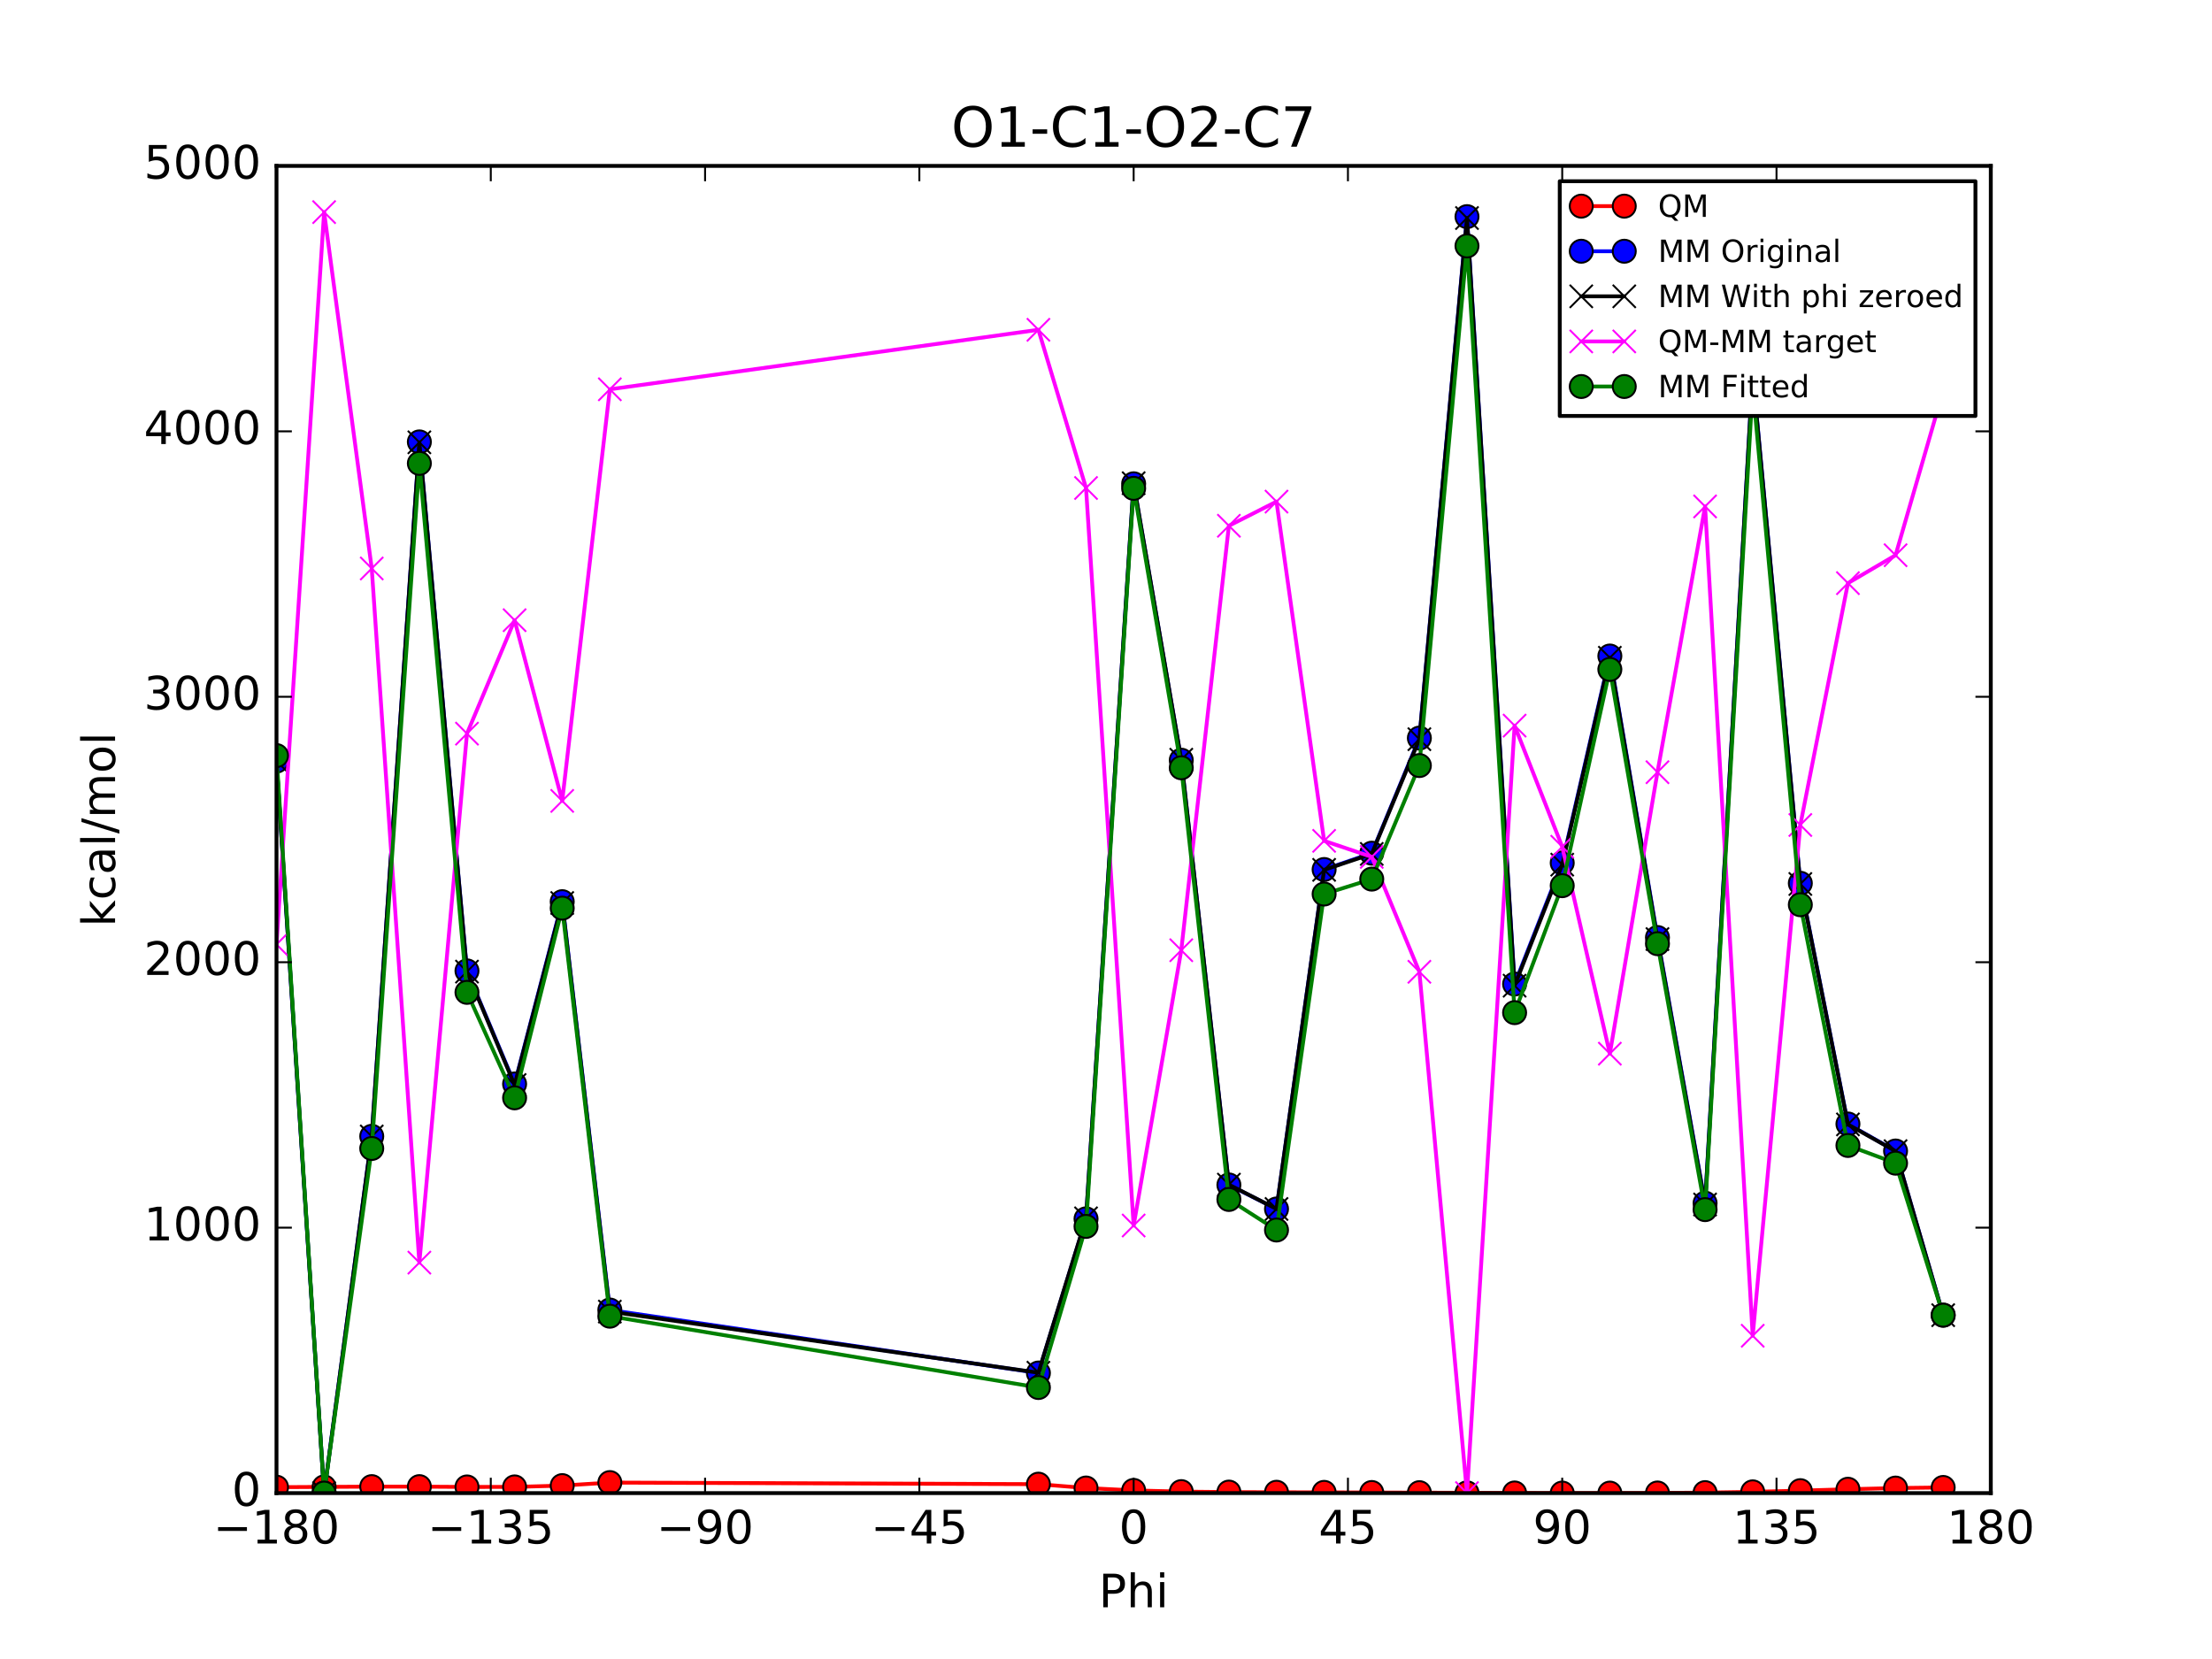 <?xml version="1.0" encoding="utf-8" standalone="no"?>
<!DOCTYPE svg PUBLIC "-//W3C//DTD SVG 1.1//EN"
  "http://www.w3.org/Graphics/SVG/1.1/DTD/svg11.dtd">
<!-- Created with matplotlib (http://matplotlib.org/) -->
<svg height="432pt" version="1.1" viewBox="0 0 576 432" width="576pt" xmlns="http://www.w3.org/2000/svg" xmlns:xlink="http://www.w3.org/1999/xlink">
 <defs>
  <style type="text/css">
*{stroke-linecap:butt;stroke-linejoin:round;stroke-miterlimit:100000;}
  </style>
 </defs>
 <g id="figure_1">
  <g id="patch_1">
   <path d="M 0 432 
L 576 432 
L 576 0 
L 0 0 
z
" style="fill:#ffffff;"/>
  </g>
  <g id="axes_1">
   <g id="patch_2">
    <path d="M 72 388.8 
L 518.4 388.8 
L 518.4 43.2 
L 72 43.2 
z
" style="fill:#ffffff;"/>
   </g>
   <g id="line2d_1">
    <path clip-path="url(#pda63edd536)" d="M 72 387.258 
L 84.4 387.186 
L 96.8 387.112 
L 109.2 387.115 
L 121.6 387.197 
L 134 387.188 
L 146.4 386.848 
L 158.8 386.06 
L 270.4 386.474 
L 282.8 387.474 
L 295.2 388.099 
L 307.6 388.412 
L 320 388.537 
L 332.4 388.582 
L 344.8 388.61 
L 357.2 388.644 
L 369.6 388.686 
L 382 388.728 
L 394.4 388.766 
L 406.8 388.793 
L 419.2 388.8 
L 431.6 388.771 
L 444 388.675 
L 456.4 388.477 
L 468.8 388.165 
L 481.2 387.795 
L 493.6 387.49 
L 506 387.33 
" style="fill:none;stroke:#ff0000;stroke-linecap:square;"/>
    <defs>
     <path d="M 0 3 
C 0.796 3 1.559 2.684 2.121 2.121 
C 2.684 1.559 3 0.796 3 0 
C 3 -0.796 2.684 -1.559 2.121 -2.121 
C 1.559 -2.684 0.796 -3 0 -3 
C -0.796 -3 -1.559 -2.684 -2.121 -2.121 
C -2.684 -1.559 -3 -0.796 -3 0 
C -3 0.796 -2.684 1.559 -2.121 2.121 
C -1.559 2.684 -0.796 3 0 3 
z
" id="md4a7cb7645" style="stroke:#000000;stroke-width:0.5;"/>
    </defs>
    <g clip-path="url(#pda63edd536)">
     <use style="fill:#ff0000;stroke:#000000;stroke-width:0.5;" x="72" xlink:href="#md4a7cb7645" y="387.258"/>
     <use style="fill:#ff0000;stroke:#000000;stroke-width:0.5;" x="84.4" xlink:href="#md4a7cb7645" y="387.186"/>
     <use style="fill:#ff0000;stroke:#000000;stroke-width:0.5;" x="96.8" xlink:href="#md4a7cb7645" y="387.112"/>
     <use style="fill:#ff0000;stroke:#000000;stroke-width:0.5;" x="109.2" xlink:href="#md4a7cb7645" y="387.115"/>
     <use style="fill:#ff0000;stroke:#000000;stroke-width:0.5;" x="121.6" xlink:href="#md4a7cb7645" y="387.197"/>
     <use style="fill:#ff0000;stroke:#000000;stroke-width:0.5;" x="134" xlink:href="#md4a7cb7645" y="387.188"/>
     <use style="fill:#ff0000;stroke:#000000;stroke-width:0.5;" x="146.4" xlink:href="#md4a7cb7645" y="386.848"/>
     <use style="fill:#ff0000;stroke:#000000;stroke-width:0.5;" x="158.8" xlink:href="#md4a7cb7645" y="386.06"/>
     <use style="fill:#ff0000;stroke:#000000;stroke-width:0.5;" x="270.4" xlink:href="#md4a7cb7645" y="386.474"/>
     <use style="fill:#ff0000;stroke:#000000;stroke-width:0.5;" x="282.8" xlink:href="#md4a7cb7645" y="387.474"/>
     <use style="fill:#ff0000;stroke:#000000;stroke-width:0.5;" x="295.2" xlink:href="#md4a7cb7645" y="388.099"/>
     <use style="fill:#ff0000;stroke:#000000;stroke-width:0.5;" x="307.6" xlink:href="#md4a7cb7645" y="388.412"/>
     <use style="fill:#ff0000;stroke:#000000;stroke-width:0.5;" x="320" xlink:href="#md4a7cb7645" y="388.537"/>
     <use style="fill:#ff0000;stroke:#000000;stroke-width:0.5;" x="332.4" xlink:href="#md4a7cb7645" y="388.582"/>
     <use style="fill:#ff0000;stroke:#000000;stroke-width:0.5;" x="344.8" xlink:href="#md4a7cb7645" y="388.61"/>
     <use style="fill:#ff0000;stroke:#000000;stroke-width:0.5;" x="357.2" xlink:href="#md4a7cb7645" y="388.644"/>
     <use style="fill:#ff0000;stroke:#000000;stroke-width:0.5;" x="369.6" xlink:href="#md4a7cb7645" y="388.686"/>
     <use style="fill:#ff0000;stroke:#000000;stroke-width:0.5;" x="382" xlink:href="#md4a7cb7645" y="388.728"/>
     <use style="fill:#ff0000;stroke:#000000;stroke-width:0.5;" x="394.4" xlink:href="#md4a7cb7645" y="388.766"/>
     <use style="fill:#ff0000;stroke:#000000;stroke-width:0.5;" x="406.8" xlink:href="#md4a7cb7645" y="388.793"/>
     <use style="fill:#ff0000;stroke:#000000;stroke-width:0.5;" x="419.2" xlink:href="#md4a7cb7645" y="388.8"/>
     <use style="fill:#ff0000;stroke:#000000;stroke-width:0.5;" x="431.6" xlink:href="#md4a7cb7645" y="388.771"/>
     <use style="fill:#ff0000;stroke:#000000;stroke-width:0.5;" x="444" xlink:href="#md4a7cb7645" y="388.675"/>
     <use style="fill:#ff0000;stroke:#000000;stroke-width:0.5;" x="456.4" xlink:href="#md4a7cb7645" y="388.477"/>
     <use style="fill:#ff0000;stroke:#000000;stroke-width:0.5;" x="468.8" xlink:href="#md4a7cb7645" y="388.165"/>
     <use style="fill:#ff0000;stroke:#000000;stroke-width:0.5;" x="481.2" xlink:href="#md4a7cb7645" y="387.795"/>
     <use style="fill:#ff0000;stroke:#000000;stroke-width:0.5;" x="493.6" xlink:href="#md4a7cb7645" y="387.49"/>
     <use style="fill:#ff0000;stroke:#000000;stroke-width:0.5;" x="506" xlink:href="#md4a7cb7645" y="387.33"/>
    </g>
   </g>
   <g id="line2d_2">
    <path clip-path="url(#pda63edd536)" d="M 72 198.193 
L 84.4 388.8 
L 96.8 295.891 
L 109.2 115.069 
L 121.6 252.818 
L 134 282.265 
L 146.4 234.793 
L 158.8 341.125 
L 270.4 357.527 
L 282.8 317.381 
L 295.2 125.978 
L 307.6 197.955 
L 320 308.559 
L 332.4 314.818 
L 344.8 226.418 
L 357.2 222.168 
L 369.6 192.2 
L 382 56.411 
L 394.4 256.245 
L 406.8 224.698 
L 419.2 170.826 
L 431.6 244.125 
L 444 313.298 
L 456.4 97.226 
L 468.8 230.001 
L 481.2 292.684 
L 493.6 299.718 
L 506 342.469 
" style="fill:none;stroke:#0000ff;stroke-linecap:square;"/>
    <defs>
     <path d="M 0 3 
C 0.796 3 1.559 2.684 2.121 2.121 
C 2.684 1.559 3 0.796 3 0 
C 3 -0.796 2.684 -1.559 2.121 -2.121 
C 1.559 -2.684 0.796 -3 0 -3 
C -0.796 -3 -1.559 -2.684 -2.121 -2.121 
C -2.684 -1.559 -3 -0.796 -3 0 
C -3 0.796 -2.684 1.559 -2.121 2.121 
C -1.559 2.684 -0.796 3 0 3 
z
" id="m64961bdbb2" style="stroke:#000000;stroke-width:0.5;"/>
    </defs>
    <g clip-path="url(#pda63edd536)">
     <use style="fill:#0000ff;stroke:#000000;stroke-width:0.5;" x="72" xlink:href="#m64961bdbb2" y="198.193"/>
     <use style="fill:#0000ff;stroke:#000000;stroke-width:0.5;" x="84.4" xlink:href="#m64961bdbb2" y="388.8"/>
     <use style="fill:#0000ff;stroke:#000000;stroke-width:0.5;" x="96.8" xlink:href="#m64961bdbb2" y="295.891"/>
     <use style="fill:#0000ff;stroke:#000000;stroke-width:0.5;" x="109.2" xlink:href="#m64961bdbb2" y="115.069"/>
     <use style="fill:#0000ff;stroke:#000000;stroke-width:0.5;" x="121.6" xlink:href="#m64961bdbb2" y="252.818"/>
     <use style="fill:#0000ff;stroke:#000000;stroke-width:0.5;" x="134" xlink:href="#m64961bdbb2" y="282.265"/>
     <use style="fill:#0000ff;stroke:#000000;stroke-width:0.5;" x="146.4" xlink:href="#m64961bdbb2" y="234.793"/>
     <use style="fill:#0000ff;stroke:#000000;stroke-width:0.5;" x="158.8" xlink:href="#m64961bdbb2" y="341.125"/>
     <use style="fill:#0000ff;stroke:#000000;stroke-width:0.5;" x="270.4" xlink:href="#m64961bdbb2" y="357.527"/>
     <use style="fill:#0000ff;stroke:#000000;stroke-width:0.5;" x="282.8" xlink:href="#m64961bdbb2" y="317.381"/>
     <use style="fill:#0000ff;stroke:#000000;stroke-width:0.5;" x="295.2" xlink:href="#m64961bdbb2" y="125.978"/>
     <use style="fill:#0000ff;stroke:#000000;stroke-width:0.5;" x="307.6" xlink:href="#m64961bdbb2" y="197.955"/>
     <use style="fill:#0000ff;stroke:#000000;stroke-width:0.5;" x="320" xlink:href="#m64961bdbb2" y="308.559"/>
     <use style="fill:#0000ff;stroke:#000000;stroke-width:0.5;" x="332.4" xlink:href="#m64961bdbb2" y="314.818"/>
     <use style="fill:#0000ff;stroke:#000000;stroke-width:0.5;" x="344.8" xlink:href="#m64961bdbb2" y="226.418"/>
     <use style="fill:#0000ff;stroke:#000000;stroke-width:0.5;" x="357.2" xlink:href="#m64961bdbb2" y="222.168"/>
     <use style="fill:#0000ff;stroke:#000000;stroke-width:0.5;" x="369.6" xlink:href="#m64961bdbb2" y="192.2"/>
     <use style="fill:#0000ff;stroke:#000000;stroke-width:0.5;" x="382" xlink:href="#m64961bdbb2" y="56.411"/>
     <use style="fill:#0000ff;stroke:#000000;stroke-width:0.5;" x="394.4" xlink:href="#m64961bdbb2" y="256.245"/>
     <use style="fill:#0000ff;stroke:#000000;stroke-width:0.5;" x="406.8" xlink:href="#m64961bdbb2" y="224.698"/>
     <use style="fill:#0000ff;stroke:#000000;stroke-width:0.5;" x="419.2" xlink:href="#m64961bdbb2" y="170.826"/>
     <use style="fill:#0000ff;stroke:#000000;stroke-width:0.5;" x="431.6" xlink:href="#m64961bdbb2" y="244.125"/>
     <use style="fill:#0000ff;stroke:#000000;stroke-width:0.5;" x="444" xlink:href="#m64961bdbb2" y="313.298"/>
     <use style="fill:#0000ff;stroke:#000000;stroke-width:0.5;" x="456.4" xlink:href="#m64961bdbb2" y="97.226"/>
     <use style="fill:#0000ff;stroke:#000000;stroke-width:0.5;" x="468.8" xlink:href="#m64961bdbb2" y="230.001"/>
     <use style="fill:#0000ff;stroke:#000000;stroke-width:0.5;" x="481.2" xlink:href="#m64961bdbb2" y="292.684"/>
     <use style="fill:#0000ff;stroke:#000000;stroke-width:0.5;" x="493.6" xlink:href="#m64961bdbb2" y="299.718"/>
     <use style="fill:#0000ff;stroke:#000000;stroke-width:0.5;" x="506" xlink:href="#m64961bdbb2" y="342.469"/>
    </g>
   </g>
   <g id="line2d_3">
    <path clip-path="url(#pda63edd536)" d="M 72 198.178 
L 84.4 388.8 
L 96.8 295.935 
L 109.2 115.179 
L 121.6 253.007 
L 134 282.538 
L 146.4 235.144 
L 158.8 341.536 
L 270.4 357.445 
L 282.8 317.249 
L 295.2 125.83 
L 307.6 197.823 
L 320 308.477 
L 332.4 314.812 
L 344.8 226.505 
L 357.2 222.355 
L 369.6 192.484 
L 382 56.776 
L 394.4 256.668 
L 406.8 225.149 
L 419.2 171.272 
L 431.6 244.536 
L 444 313.649 
L 456.4 97.499 
L 468.8 230.191 
L 481.2 292.793 
L 493.6 299.761 
L 506 342.469 
" style="fill:none;stroke:#000000;stroke-linecap:square;"/>
    <defs>
     <path d="M -3 3 
L 3 -3 
M -3 -3 
L 3 3 
" id="mf14b67b65b" style="stroke:#000000;stroke-width:0.5;"/>
    </defs>
    <g clip-path="url(#pda63edd536)">
     <use style="stroke:#000000;stroke-width:0.5;" x="72" xlink:href="#mf14b67b65b" y="198.178"/>
     <use style="stroke:#000000;stroke-width:0.5;" x="84.4" xlink:href="#mf14b67b65b" y="388.8"/>
     <use style="stroke:#000000;stroke-width:0.5;" x="96.8" xlink:href="#mf14b67b65b" y="295.935"/>
     <use style="stroke:#000000;stroke-width:0.5;" x="109.2" xlink:href="#mf14b67b65b" y="115.179"/>
     <use style="stroke:#000000;stroke-width:0.5;" x="121.6" xlink:href="#mf14b67b65b" y="253.007"/>
     <use style="stroke:#000000;stroke-width:0.5;" x="134" xlink:href="#mf14b67b65b" y="282.538"/>
     <use style="stroke:#000000;stroke-width:0.5;" x="146.4" xlink:href="#mf14b67b65b" y="235.144"/>
     <use style="stroke:#000000;stroke-width:0.5;" x="158.8" xlink:href="#mf14b67b65b" y="341.536"/>
     <use style="stroke:#000000;stroke-width:0.5;" x="270.4" xlink:href="#mf14b67b65b" y="357.445"/>
     <use style="stroke:#000000;stroke-width:0.5;" x="282.8" xlink:href="#mf14b67b65b" y="317.249"/>
     <use style="stroke:#000000;stroke-width:0.5;" x="295.2" xlink:href="#mf14b67b65b" y="125.83"/>
     <use style="stroke:#000000;stroke-width:0.5;" x="307.6" xlink:href="#mf14b67b65b" y="197.823"/>
     <use style="stroke:#000000;stroke-width:0.5;" x="320" xlink:href="#mf14b67b65b" y="308.477"/>
     <use style="stroke:#000000;stroke-width:0.5;" x="332.4" xlink:href="#mf14b67b65b" y="314.812"/>
     <use style="stroke:#000000;stroke-width:0.5;" x="344.8" xlink:href="#mf14b67b65b" y="226.505"/>
     <use style="stroke:#000000;stroke-width:0.5;" x="357.2" xlink:href="#mf14b67b65b" y="222.355"/>
     <use style="stroke:#000000;stroke-width:0.5;" x="369.6" xlink:href="#mf14b67b65b" y="192.484"/>
     <use style="stroke:#000000;stroke-width:0.5;" x="382" xlink:href="#mf14b67b65b" y="56.776"/>
     <use style="stroke:#000000;stroke-width:0.5;" x="394.4" xlink:href="#mf14b67b65b" y="256.668"/>
     <use style="stroke:#000000;stroke-width:0.5;" x="406.8" xlink:href="#mf14b67b65b" y="225.149"/>
     <use style="stroke:#000000;stroke-width:0.5;" x="419.2" xlink:href="#mf14b67b65b" y="171.272"/>
     <use style="stroke:#000000;stroke-width:0.5;" x="431.6" xlink:href="#mf14b67b65b" y="244.536"/>
     <use style="stroke:#000000;stroke-width:0.5;" x="444" xlink:href="#mf14b67b65b" y="313.649"/>
     <use style="stroke:#000000;stroke-width:0.5;" x="456.4" xlink:href="#mf14b67b65b" y="97.499"/>
     <use style="stroke:#000000;stroke-width:0.5;" x="468.8" xlink:href="#mf14b67b65b" y="230.191"/>
     <use style="stroke:#000000;stroke-width:0.5;" x="481.2" xlink:href="#mf14b67b65b" y="292.793"/>
     <use style="stroke:#000000;stroke-width:0.5;" x="493.6" xlink:href="#mf14b67b65b" y="299.761"/>
     <use style="stroke:#000000;stroke-width:0.5;" x="506" xlink:href="#mf14b67b65b" y="342.469"/>
    </g>
   </g>
   <g id="line2d_4">
    <path clip-path="url(#pda63edd536)" d="M 72 245.928 
L 84.4 55.234 
L 96.8 148.026 
L 109.2 328.785 
L 121.6 191.038 
L 134 161.498 
L 146.4 208.552 
L 158.8 101.372 
L 270.4 85.877 
L 282.8 127.073 
L 295.2 319.118 
L 307.6 247.437 
L 320 136.908 
L 332.4 130.618 
L 344.8 218.953 
L 357.2 223.137 
L 369.6 253.05 
L 382 388.8 
L 394.4 188.946 
L 406.8 220.492 
L 419.2 274.376 
L 431.6 201.083 
L 444 131.874 
L 456.4 347.826 
L 468.8 214.823 
L 481.2 151.85 
L 493.6 144.578 
L 506 101.708 
" style="fill:none;stroke:#ff00ff;stroke-linecap:square;"/>
    <defs>
     <path d="M -3 3 
L 3 -3 
M -3 -3 
L 3 3 
" id="m34b673c949" style="stroke:#ff00ff;stroke-width:0.5;"/>
    </defs>
    <g clip-path="url(#pda63edd536)">
     <use style="fill:#ff00ff;stroke:#ff00ff;stroke-width:0.5;" x="72" xlink:href="#m34b673c949" y="245.928"/>
     <use style="fill:#ff00ff;stroke:#ff00ff;stroke-width:0.5;" x="84.4" xlink:href="#m34b673c949" y="55.234"/>
     <use style="fill:#ff00ff;stroke:#ff00ff;stroke-width:0.5;" x="96.8" xlink:href="#m34b673c949" y="148.026"/>
     <use style="fill:#ff00ff;stroke:#ff00ff;stroke-width:0.5;" x="109.2" xlink:href="#m34b673c949" y="328.785"/>
     <use style="fill:#ff00ff;stroke:#ff00ff;stroke-width:0.5;" x="121.6" xlink:href="#m34b673c949" y="191.038"/>
     <use style="fill:#ff00ff;stroke:#ff00ff;stroke-width:0.5;" x="134" xlink:href="#m34b673c949" y="161.498"/>
     <use style="fill:#ff00ff;stroke:#ff00ff;stroke-width:0.5;" x="146.4" xlink:href="#m34b673c949" y="208.552"/>
     <use style="fill:#ff00ff;stroke:#ff00ff;stroke-width:0.5;" x="158.8" xlink:href="#m34b673c949" y="101.372"/>
     <use style="fill:#ff00ff;stroke:#ff00ff;stroke-width:0.5;" x="270.4" xlink:href="#m34b673c949" y="85.877"/>
     <use style="fill:#ff00ff;stroke:#ff00ff;stroke-width:0.5;" x="282.8" xlink:href="#m34b673c949" y="127.073"/>
     <use style="fill:#ff00ff;stroke:#ff00ff;stroke-width:0.5;" x="295.2" xlink:href="#m34b673c949" y="319.118"/>
     <use style="fill:#ff00ff;stroke:#ff00ff;stroke-width:0.5;" x="307.6" xlink:href="#m34b673c949" y="247.437"/>
     <use style="fill:#ff00ff;stroke:#ff00ff;stroke-width:0.5;" x="320" xlink:href="#m34b673c949" y="136.908"/>
     <use style="fill:#ff00ff;stroke:#ff00ff;stroke-width:0.5;" x="332.4" xlink:href="#m34b673c949" y="130.618"/>
     <use style="fill:#ff00ff;stroke:#ff00ff;stroke-width:0.5;" x="344.8" xlink:href="#m34b673c949" y="218.953"/>
     <use style="fill:#ff00ff;stroke:#ff00ff;stroke-width:0.5;" x="357.2" xlink:href="#m34b673c949" y="223.137"/>
     <use style="fill:#ff00ff;stroke:#ff00ff;stroke-width:0.5;" x="369.6" xlink:href="#m34b673c949" y="253.05"/>
     <use style="fill:#ff00ff;stroke:#ff00ff;stroke-width:0.5;" x="382" xlink:href="#m34b673c949" y="388.8"/>
     <use style="fill:#ff00ff;stroke:#ff00ff;stroke-width:0.5;" x="394.4" xlink:href="#m34b673c949" y="188.946"/>
     <use style="fill:#ff00ff;stroke:#ff00ff;stroke-width:0.5;" x="406.8" xlink:href="#m34b673c949" y="220.492"/>
     <use style="fill:#ff00ff;stroke:#ff00ff;stroke-width:0.5;" x="419.2" xlink:href="#m34b673c949" y="274.376"/>
     <use style="fill:#ff00ff;stroke:#ff00ff;stroke-width:0.5;" x="431.6" xlink:href="#m34b673c949" y="201.083"/>
     <use style="fill:#ff00ff;stroke:#ff00ff;stroke-width:0.5;" x="444" xlink:href="#m34b673c949" y="131.874"/>
     <use style="fill:#ff00ff;stroke:#ff00ff;stroke-width:0.5;" x="456.4" xlink:href="#m34b673c949" y="347.826"/>
     <use style="fill:#ff00ff;stroke:#ff00ff;stroke-width:0.5;" x="468.8" xlink:href="#m34b673c949" y="214.823"/>
     <use style="fill:#ff00ff;stroke:#ff00ff;stroke-width:0.5;" x="481.2" xlink:href="#m34b673c949" y="151.85"/>
     <use style="fill:#ff00ff;stroke:#ff00ff;stroke-width:0.5;" x="493.6" xlink:href="#m34b673c949" y="144.578"/>
     <use style="fill:#ff00ff;stroke:#ff00ff;stroke-width:0.5;" x="506" xlink:href="#m34b673c949" y="101.708"/>
    </g>
   </g>
   <g id="line2d_5">
    <path clip-path="url(#pda63edd536)" d="M 72 196.751 
L 84.4 388.8 
L 96.8 299.061 
L 109.2 120.663 
L 121.6 258.408 
L 134 285.875 
L 146.4 236.481 
L 158.8 342.734 
L 270.4 361.307 
L 282.8 319.355 
L 295.2 127.167 
L 307.6 199.929 
L 320 312.339 
L 332.4 320.296 
L 344.8 232.808 
L 357.2 228.918 
L 369.6 199.351 
L 382 64.037 
L 394.4 263.691 
L 406.8 230.633 
L 419.2 174.315 
L 431.6 245.734 
L 444 314.986 
L 456.4 100.836 
L 468.8 235.592 
L 481.2 298.277 
L 493.6 302.888 
L 506 342.469 
" style="fill:none;stroke:#008000;stroke-linecap:square;"/>
    <defs>
     <path d="M 0 3 
C 0.796 3 1.559 2.684 2.121 2.121 
C 2.684 1.559 3 0.796 3 0 
C 3 -0.796 2.684 -1.559 2.121 -2.121 
C 1.559 -2.684 0.796 -3 0 -3 
C -0.796 -3 -1.559 -2.684 -2.121 -2.121 
C -2.684 -1.559 -3 -0.796 -3 0 
C -3 0.796 -2.684 1.559 -2.121 2.121 
C -1.559 2.684 -0.796 3 0 3 
z
" id="mf3eb248edf" style="stroke:#000000;stroke-width:0.5;"/>
    </defs>
    <g clip-path="url(#pda63edd536)">
     <use style="fill:#008000;stroke:#000000;stroke-width:0.5;" x="72" xlink:href="#mf3eb248edf" y="196.751"/>
     <use style="fill:#008000;stroke:#000000;stroke-width:0.5;" x="84.4" xlink:href="#mf3eb248edf" y="388.8"/>
     <use style="fill:#008000;stroke:#000000;stroke-width:0.5;" x="96.8" xlink:href="#mf3eb248edf" y="299.061"/>
     <use style="fill:#008000;stroke:#000000;stroke-width:0.5;" x="109.2" xlink:href="#mf3eb248edf" y="120.663"/>
     <use style="fill:#008000;stroke:#000000;stroke-width:0.5;" x="121.6" xlink:href="#mf3eb248edf" y="258.408"/>
     <use style="fill:#008000;stroke:#000000;stroke-width:0.5;" x="134" xlink:href="#mf3eb248edf" y="285.875"/>
     <use style="fill:#008000;stroke:#000000;stroke-width:0.5;" x="146.4" xlink:href="#mf3eb248edf" y="236.481"/>
     <use style="fill:#008000;stroke:#000000;stroke-width:0.5;" x="158.8" xlink:href="#mf3eb248edf" y="342.734"/>
     <use style="fill:#008000;stroke:#000000;stroke-width:0.5;" x="270.4" xlink:href="#mf3eb248edf" y="361.307"/>
     <use style="fill:#008000;stroke:#000000;stroke-width:0.5;" x="282.8" xlink:href="#mf3eb248edf" y="319.355"/>
     <use style="fill:#008000;stroke:#000000;stroke-width:0.5;" x="295.2" xlink:href="#mf3eb248edf" y="127.167"/>
     <use style="fill:#008000;stroke:#000000;stroke-width:0.5;" x="307.6" xlink:href="#mf3eb248edf" y="199.929"/>
     <use style="fill:#008000;stroke:#000000;stroke-width:0.5;" x="320" xlink:href="#mf3eb248edf" y="312.339"/>
     <use style="fill:#008000;stroke:#000000;stroke-width:0.5;" x="332.4" xlink:href="#mf3eb248edf" y="320.296"/>
     <use style="fill:#008000;stroke:#000000;stroke-width:0.5;" x="344.8" xlink:href="#mf3eb248edf" y="232.808"/>
     <use style="fill:#008000;stroke:#000000;stroke-width:0.5;" x="357.2" xlink:href="#mf3eb248edf" y="228.918"/>
     <use style="fill:#008000;stroke:#000000;stroke-width:0.5;" x="369.6" xlink:href="#mf3eb248edf" y="199.351"/>
     <use style="fill:#008000;stroke:#000000;stroke-width:0.5;" x="382" xlink:href="#mf3eb248edf" y="64.037"/>
     <use style="fill:#008000;stroke:#000000;stroke-width:0.5;" x="394.4" xlink:href="#mf3eb248edf" y="263.691"/>
     <use style="fill:#008000;stroke:#000000;stroke-width:0.5;" x="406.8" xlink:href="#mf3eb248edf" y="230.633"/>
     <use style="fill:#008000;stroke:#000000;stroke-width:0.5;" x="419.2" xlink:href="#mf3eb248edf" y="174.315"/>
     <use style="fill:#008000;stroke:#000000;stroke-width:0.5;" x="431.6" xlink:href="#mf3eb248edf" y="245.734"/>
     <use style="fill:#008000;stroke:#000000;stroke-width:0.5;" x="444" xlink:href="#mf3eb248edf" y="314.986"/>
     <use style="fill:#008000;stroke:#000000;stroke-width:0.5;" x="456.4" xlink:href="#mf3eb248edf" y="100.836"/>
     <use style="fill:#008000;stroke:#000000;stroke-width:0.5;" x="468.8" xlink:href="#mf3eb248edf" y="235.592"/>
     <use style="fill:#008000;stroke:#000000;stroke-width:0.5;" x="481.2" xlink:href="#mf3eb248edf" y="298.277"/>
     <use style="fill:#008000;stroke:#000000;stroke-width:0.5;" x="493.6" xlink:href="#mf3eb248edf" y="302.888"/>
     <use style="fill:#008000;stroke:#000000;stroke-width:0.5;" x="506" xlink:href="#mf3eb248edf" y="342.469"/>
    </g>
   </g>
   <g id="patch_3">
    <path d="M 72 388.8 
L 518.4 388.8 
" style="fill:none;stroke:#000000;stroke-linecap:square;stroke-linejoin:miter;"/>
   </g>
   <g id="patch_4">
    <path d="M 72 43.2 
L 518.4 43.2 
" style="fill:none;stroke:#000000;stroke-linecap:square;stroke-linejoin:miter;"/>
   </g>
   <g id="patch_5">
    <path d="M 518.4 388.8 
L 518.4 43.2 
" style="fill:none;stroke:#000000;stroke-linecap:square;stroke-linejoin:miter;"/>
   </g>
   <g id="patch_6">
    <path d="M 72 388.8 
L 72 43.2 
" style="fill:none;stroke:#000000;stroke-linecap:square;stroke-linejoin:miter;"/>
   </g>
   <g id="matplotlib.axis_1">
    <g id="xtick_1">
     <g id="line2d_6">
      <defs>
       <path d="M 0 0 
L 0 -4 
" id="m693adc14cf" style="stroke:#000000;stroke-width:0.5;"/>
      </defs>
      <g>
       <use style="stroke:#000000;stroke-width:0.5;" x="72.0" xlink:href="#m693adc14cf" y="388.8"/>
      </g>
     </g>
     <g id="line2d_7">
      <defs>
       <path d="M 0 0 
L 0 4 
" id="mdfe076d0d3" style="stroke:#000000;stroke-width:0.5;"/>
      </defs>
      <g>
       <use style="stroke:#000000;stroke-width:0.5;" x="72.0" xlink:href="#mdfe076d0d3" y="43.2"/>
      </g>
     </g>
     <g id="text_1">
      <!-- −180 -->
      <defs>
       <path d="M 10.594 35.5 
L 73.188 35.5 
L 73.188 27.203 
L 10.594 27.203 
z
" id="BitstreamVeraSans-Roman-2212"/>
       <path d="M 31.781 34.625 
Q 24.75 34.625 20.719 30.859 
Q 16.703 27.094 16.703 20.516 
Q 16.703 13.922 20.719 10.156 
Q 24.75 6.391 31.781 6.391 
Q 38.812 6.391 42.859 10.172 
Q 46.922 13.969 46.922 20.516 
Q 46.922 27.094 42.891 30.859 
Q 38.875 34.625 31.781 34.625 
M 21.922 38.812 
Q 15.578 40.375 12.031 44.719 
Q 8.5 49.078 8.5 55.328 
Q 8.5 64.062 14.719 69.141 
Q 20.953 74.219 31.781 74.219 
Q 42.672 74.219 48.875 69.141 
Q 55.078 64.062 55.078 55.328 
Q 55.078 49.078 51.531 44.719 
Q 48 40.375 41.703 38.812 
Q 48.828 37.156 52.797 32.312 
Q 56.781 27.484 56.781 20.516 
Q 56.781 9.906 50.312 4.234 
Q 43.844 -1.422 31.781 -1.422 
Q 19.734 -1.422 13.25 4.234 
Q 6.781 9.906 6.781 20.516 
Q 6.781 27.484 10.781 32.312 
Q 14.797 37.156 21.922 38.812 
M 18.312 54.391 
Q 18.312 48.734 21.844 45.562 
Q 25.391 42.391 31.781 42.391 
Q 38.141 42.391 41.719 45.562 
Q 45.312 48.734 45.312 54.391 
Q 45.312 60.062 41.719 63.234 
Q 38.141 66.406 31.781 66.406 
Q 25.391 66.406 21.844 63.234 
Q 18.312 60.062 18.312 54.391 
" id="BitstreamVeraSans-Roman-38"/>
       <path d="M 12.406 8.297 
L 28.516 8.297 
L 28.516 63.922 
L 10.984 60.406 
L 10.984 69.391 
L 28.422 72.906 
L 38.281 72.906 
L 38.281 8.297 
L 54.391 8.297 
L 54.391 0 
L 12.406 0 
z
" id="BitstreamVeraSans-Roman-31"/>
       <path d="M 31.781 66.406 
Q 24.172 66.406 20.328 58.906 
Q 16.5 51.422 16.5 36.375 
Q 16.5 21.391 20.328 13.891 
Q 24.172 6.391 31.781 6.391 
Q 39.453 6.391 43.281 13.891 
Q 47.125 21.391 47.125 36.375 
Q 47.125 51.422 43.281 58.906 
Q 39.453 66.406 31.781 66.406 
M 31.781 74.219 
Q 44.047 74.219 50.516 64.516 
Q 56.984 54.828 56.984 36.375 
Q 56.984 17.969 50.516 8.266 
Q 44.047 -1.422 31.781 -1.422 
Q 19.531 -1.422 13.062 8.266 
Q 6.594 17.969 6.594 36.375 
Q 6.594 54.828 13.062 64.516 
Q 19.531 74.219 31.781 74.219 
" id="BitstreamVeraSans-Roman-30"/>
      </defs>
      <g transform="translate(55.52 401.918)scale(0.12 -0.12)">
       <use xlink:href="#BitstreamVeraSans-Roman-2212"/>
       <use x="83.789" xlink:href="#BitstreamVeraSans-Roman-31"/>
       <use x="147.412" xlink:href="#BitstreamVeraSans-Roman-38"/>
       <use x="211.035" xlink:href="#BitstreamVeraSans-Roman-30"/>
      </g>
     </g>
    </g>
    <g id="xtick_2">
     <g id="line2d_8">
      <g>
       <use style="stroke:#000000;stroke-width:0.5;" x="127.8" xlink:href="#m693adc14cf" y="388.8"/>
      </g>
     </g>
     <g id="line2d_9">
      <g>
       <use style="stroke:#000000;stroke-width:0.5;" x="127.8" xlink:href="#mdfe076d0d3" y="43.2"/>
      </g>
     </g>
     <g id="text_2">
      <!-- −135 -->
      <defs>
       <path d="M 10.797 72.906 
L 49.516 72.906 
L 49.516 64.594 
L 19.828 64.594 
L 19.828 46.734 
Q 21.969 47.469 24.109 47.828 
Q 26.266 48.188 28.422 48.188 
Q 40.625 48.188 47.75 41.5 
Q 54.891 34.812 54.891 23.391 
Q 54.891 11.625 47.562 5.094 
Q 40.234 -1.422 26.906 -1.422 
Q 22.312 -1.422 17.547 -0.641 
Q 12.797 0.141 7.719 1.703 
L 7.719 11.625 
Q 12.109 9.234 16.797 8.062 
Q 21.484 6.891 26.703 6.891 
Q 35.156 6.891 40.078 11.328 
Q 45.016 15.766 45.016 23.391 
Q 45.016 31 40.078 35.438 
Q 35.156 39.891 26.703 39.891 
Q 22.75 39.891 18.812 39.016 
Q 14.891 38.141 10.797 36.281 
z
" id="BitstreamVeraSans-Roman-35"/>
       <path d="M 40.578 39.312 
Q 47.656 37.797 51.625 33 
Q 55.609 28.219 55.609 21.188 
Q 55.609 10.406 48.188 4.484 
Q 40.766 -1.422 27.094 -1.422 
Q 22.516 -1.422 17.656 -0.516 
Q 12.797 0.391 7.625 2.203 
L 7.625 11.719 
Q 11.719 9.328 16.594 8.109 
Q 21.484 6.891 26.812 6.891 
Q 36.078 6.891 40.938 10.547 
Q 45.797 14.203 45.797 21.188 
Q 45.797 27.641 41.281 31.266 
Q 36.766 34.906 28.719 34.906 
L 20.219 34.906 
L 20.219 43.016 
L 29.109 43.016 
Q 36.375 43.016 40.234 45.922 
Q 44.094 48.828 44.094 54.297 
Q 44.094 59.906 40.109 62.906 
Q 36.141 65.922 28.719 65.922 
Q 24.656 65.922 20.016 65.031 
Q 15.375 64.156 9.812 62.312 
L 9.812 71.094 
Q 15.438 72.656 20.344 73.438 
Q 25.25 74.219 29.594 74.219 
Q 40.828 74.219 47.359 69.109 
Q 53.906 64.016 53.906 55.328 
Q 53.906 49.266 50.438 45.094 
Q 46.969 40.922 40.578 39.312 
" id="BitstreamVeraSans-Roman-33"/>
      </defs>
      <g transform="translate(111.32 401.918)scale(0.12 -0.12)">
       <use xlink:href="#BitstreamVeraSans-Roman-2212"/>
       <use x="83.789" xlink:href="#BitstreamVeraSans-Roman-31"/>
       <use x="147.412" xlink:href="#BitstreamVeraSans-Roman-33"/>
       <use x="211.035" xlink:href="#BitstreamVeraSans-Roman-35"/>
      </g>
     </g>
    </g>
    <g id="xtick_3">
     <g id="line2d_10">
      <g>
       <use style="stroke:#000000;stroke-width:0.5;" x="183.6" xlink:href="#m693adc14cf" y="388.8"/>
      </g>
     </g>
     <g id="line2d_11">
      <g>
       <use style="stroke:#000000;stroke-width:0.5;" x="183.6" xlink:href="#mdfe076d0d3" y="43.2"/>
      </g>
     </g>
     <g id="text_3">
      <!-- −90 -->
      <defs>
       <path d="M 10.984 1.516 
L 10.984 10.5 
Q 14.703 8.734 18.5 7.812 
Q 22.312 6.891 25.984 6.891 
Q 35.75 6.891 40.891 13.453 
Q 46.047 20.016 46.781 33.406 
Q 43.953 29.203 39.594 26.953 
Q 35.25 24.703 29.984 24.703 
Q 19.047 24.703 12.672 31.312 
Q 6.297 37.938 6.297 49.422 
Q 6.297 60.641 12.938 67.422 
Q 19.578 74.219 30.609 74.219 
Q 43.266 74.219 49.922 64.516 
Q 56.594 54.828 56.594 36.375 
Q 56.594 19.141 48.406 8.859 
Q 40.234 -1.422 26.422 -1.422 
Q 22.703 -1.422 18.891 -0.688 
Q 15.094 0.047 10.984 1.516 
M 30.609 32.422 
Q 37.25 32.422 41.125 36.953 
Q 45.016 41.5 45.016 49.422 
Q 45.016 57.281 41.125 61.844 
Q 37.25 66.406 30.609 66.406 
Q 23.969 66.406 20.094 61.844 
Q 16.219 57.281 16.219 49.422 
Q 16.219 41.5 20.094 36.953 
Q 23.969 32.422 30.609 32.422 
" id="BitstreamVeraSans-Roman-39"/>
      </defs>
      <g transform="translate(170.937 401.918)scale(0.12 -0.12)">
       <use xlink:href="#BitstreamVeraSans-Roman-2212"/>
       <use x="83.789" xlink:href="#BitstreamVeraSans-Roman-39"/>
       <use x="147.412" xlink:href="#BitstreamVeraSans-Roman-30"/>
      </g>
     </g>
    </g>
    <g id="xtick_4">
     <g id="line2d_12">
      <g>
       <use style="stroke:#000000;stroke-width:0.5;" x="239.4" xlink:href="#m693adc14cf" y="388.8"/>
      </g>
     </g>
     <g id="line2d_13">
      <g>
       <use style="stroke:#000000;stroke-width:0.5;" x="239.4" xlink:href="#mdfe076d0d3" y="43.2"/>
      </g>
     </g>
     <g id="text_4">
      <!-- −45 -->
      <defs>
       <path d="M 37.797 64.312 
L 12.891 25.391 
L 37.797 25.391 
z
M 35.203 72.906 
L 47.609 72.906 
L 47.609 25.391 
L 58.016 25.391 
L 58.016 17.188 
L 47.609 17.188 
L 47.609 0 
L 37.797 0 
L 37.797 17.188 
L 4.891 17.188 
L 4.891 26.703 
z
" id="BitstreamVeraSans-Roman-34"/>
      </defs>
      <g transform="translate(226.737 401.918)scale(0.12 -0.12)">
       <use xlink:href="#BitstreamVeraSans-Roman-2212"/>
       <use x="83.789" xlink:href="#BitstreamVeraSans-Roman-34"/>
       <use x="147.412" xlink:href="#BitstreamVeraSans-Roman-35"/>
      </g>
     </g>
    </g>
    <g id="xtick_5">
     <g id="line2d_14">
      <g>
       <use style="stroke:#000000;stroke-width:0.5;" x="295.2" xlink:href="#m693adc14cf" y="388.8"/>
      </g>
     </g>
     <g id="line2d_15">
      <g>
       <use style="stroke:#000000;stroke-width:0.5;" x="295.2" xlink:href="#mdfe076d0d3" y="43.2"/>
      </g>
     </g>
     <g id="text_5">
      <!-- 0 -->
      <g transform="translate(291.382 401.918)scale(0.12 -0.12)">
       <use xlink:href="#BitstreamVeraSans-Roman-30"/>
      </g>
     </g>
    </g>
    <g id="xtick_6">
     <g id="line2d_16">
      <g>
       <use style="stroke:#000000;stroke-width:0.5;" x="351.0" xlink:href="#m693adc14cf" y="388.8"/>
      </g>
     </g>
     <g id="line2d_17">
      <g>
       <use style="stroke:#000000;stroke-width:0.5;" x="351.0" xlink:href="#mdfe076d0d3" y="43.2"/>
      </g>
     </g>
     <g id="text_6">
      <!-- 45 -->
      <g transform="translate(343.365 401.918)scale(0.12 -0.12)">
       <use xlink:href="#BitstreamVeraSans-Roman-34"/>
       <use x="63.623" xlink:href="#BitstreamVeraSans-Roman-35"/>
      </g>
     </g>
    </g>
    <g id="xtick_7">
     <g id="line2d_18">
      <g>
       <use style="stroke:#000000;stroke-width:0.5;" x="406.8" xlink:href="#m693adc14cf" y="388.8"/>
      </g>
     </g>
     <g id="line2d_19">
      <g>
       <use style="stroke:#000000;stroke-width:0.5;" x="406.8" xlink:href="#mdfe076d0d3" y="43.2"/>
      </g>
     </g>
     <g id="text_7">
      <!-- 90 -->
      <g transform="translate(399.165 401.918)scale(0.12 -0.12)">
       <use xlink:href="#BitstreamVeraSans-Roman-39"/>
       <use x="63.623" xlink:href="#BitstreamVeraSans-Roman-30"/>
      </g>
     </g>
    </g>
    <g id="xtick_8">
     <g id="line2d_20">
      <g>
       <use style="stroke:#000000;stroke-width:0.5;" x="462.6" xlink:href="#m693adc14cf" y="388.8"/>
      </g>
     </g>
     <g id="line2d_21">
      <g>
       <use style="stroke:#000000;stroke-width:0.5;" x="462.6" xlink:href="#mdfe076d0d3" y="43.2"/>
      </g>
     </g>
     <g id="text_8">
      <!-- 135 -->
      <g transform="translate(451.147 401.918)scale(0.12 -0.12)">
       <use xlink:href="#BitstreamVeraSans-Roman-31"/>
       <use x="63.623" xlink:href="#BitstreamVeraSans-Roman-33"/>
       <use x="127.246" xlink:href="#BitstreamVeraSans-Roman-35"/>
      </g>
     </g>
    </g>
    <g id="xtick_9">
     <g id="line2d_22">
      <g>
       <use style="stroke:#000000;stroke-width:0.5;" x="518.4" xlink:href="#m693adc14cf" y="388.8"/>
      </g>
     </g>
     <g id="line2d_23">
      <g>
       <use style="stroke:#000000;stroke-width:0.5;" x="518.4" xlink:href="#mdfe076d0d3" y="43.2"/>
      </g>
     </g>
     <g id="text_9">
      <!-- 180 -->
      <g transform="translate(506.947 401.918)scale(0.12 -0.12)">
       <use xlink:href="#BitstreamVeraSans-Roman-31"/>
       <use x="63.623" xlink:href="#BitstreamVeraSans-Roman-38"/>
       <use x="127.246" xlink:href="#BitstreamVeraSans-Roman-30"/>
      </g>
     </g>
    </g>
    <g id="text_10">
     <!-- Phi -->
     <defs>
      <path d="M 9.422 54.688 
L 18.406 54.688 
L 18.406 0 
L 9.422 0 
z
M 9.422 75.984 
L 18.406 75.984 
L 18.406 64.594 
L 9.422 64.594 
z
" id="BitstreamVeraSans-Roman-69"/>
      <path d="M 19.672 64.797 
L 19.672 37.406 
L 32.078 37.406 
Q 38.969 37.406 42.719 40.969 
Q 46.484 44.531 46.484 51.125 
Q 46.484 57.672 42.719 61.234 
Q 38.969 64.797 32.078 64.797 
z
M 9.812 72.906 
L 32.078 72.906 
Q 44.344 72.906 50.609 67.359 
Q 56.891 61.812 56.891 51.125 
Q 56.891 40.328 50.609 34.812 
Q 44.344 29.297 32.078 29.297 
L 19.672 29.297 
L 19.672 0 
L 9.812 0 
z
" id="BitstreamVeraSans-Roman-50"/>
      <path d="M 54.891 33.016 
L 54.891 0 
L 45.906 0 
L 45.906 32.719 
Q 45.906 40.484 42.875 44.328 
Q 39.844 48.188 33.797 48.188 
Q 26.516 48.188 22.312 43.547 
Q 18.109 38.922 18.109 30.906 
L 18.109 0 
L 9.078 0 
L 9.078 75.984 
L 18.109 75.984 
L 18.109 46.188 
Q 21.344 51.125 25.703 53.562 
Q 30.078 56 35.797 56 
Q 45.219 56 50.047 50.172 
Q 54.891 44.344 54.891 33.016 
" id="BitstreamVeraSans-Roman-68"/>
     </defs>
     <g transform="translate(286.113 418.532)scale(0.12 -0.12)">
      <use xlink:href="#BitstreamVeraSans-Roman-50"/>
      <use x="60.303" xlink:href="#BitstreamVeraSans-Roman-68"/>
      <use x="123.682" xlink:href="#BitstreamVeraSans-Roman-69"/>
     </g>
    </g>
   </g>
   <g id="matplotlib.axis_2">
    <g id="ytick_1">
     <g id="line2d_24">
      <defs>
       <path d="M 0 0 
L 4 0 
" id="m9266ab9443" style="stroke:#000000;stroke-width:0.5;"/>
      </defs>
      <g>
       <use style="stroke:#000000;stroke-width:0.5;" x="72.0" xlink:href="#m9266ab9443" y="388.8"/>
      </g>
     </g>
     <g id="line2d_25">
      <defs>
       <path d="M 0 0 
L -4 0 
" id="m4761ff20fb" style="stroke:#000000;stroke-width:0.5;"/>
      </defs>
      <g>
       <use style="stroke:#000000;stroke-width:0.5;" x="518.4" xlink:href="#m4761ff20fb" y="388.8"/>
      </g>
     </g>
     <g id="text_11">
      <!-- 0 -->
      <g transform="translate(60.365 392.111)scale(0.12 -0.12)">
       <use xlink:href="#BitstreamVeraSans-Roman-30"/>
      </g>
     </g>
    </g>
    <g id="ytick_2">
     <g id="line2d_26">
      <g>
       <use style="stroke:#000000;stroke-width:0.5;" x="72.0" xlink:href="#m9266ab9443" y="319.68"/>
      </g>
     </g>
     <g id="line2d_27">
      <g>
       <use style="stroke:#000000;stroke-width:0.5;" x="518.4" xlink:href="#m4761ff20fb" y="319.68"/>
      </g>
     </g>
     <g id="text_12">
      <!-- 1000 -->
      <g transform="translate(37.46 322.991)scale(0.12 -0.12)">
       <use xlink:href="#BitstreamVeraSans-Roman-31"/>
       <use x="63.623" xlink:href="#BitstreamVeraSans-Roman-30"/>
       <use x="127.246" xlink:href="#BitstreamVeraSans-Roman-30"/>
       <use x="190.869" xlink:href="#BitstreamVeraSans-Roman-30"/>
      </g>
     </g>
    </g>
    <g id="ytick_3">
     <g id="line2d_28">
      <g>
       <use style="stroke:#000000;stroke-width:0.5;" x="72.0" xlink:href="#m9266ab9443" y="250.56"/>
      </g>
     </g>
     <g id="line2d_29">
      <g>
       <use style="stroke:#000000;stroke-width:0.5;" x="518.4" xlink:href="#m4761ff20fb" y="250.56"/>
      </g>
     </g>
     <g id="text_13">
      <!-- 2000 -->
      <defs>
       <path d="M 19.188 8.297 
L 53.609 8.297 
L 53.609 0 
L 7.328 0 
L 7.328 8.297 
Q 12.938 14.109 22.625 23.891 
Q 32.328 33.688 34.812 36.531 
Q 39.547 41.844 41.422 45.531 
Q 43.312 49.219 43.312 52.781 
Q 43.312 58.594 39.234 62.25 
Q 35.156 65.922 28.609 65.922 
Q 23.969 65.922 18.812 64.312 
Q 13.672 62.703 7.812 59.422 
L 7.812 69.391 
Q 13.766 71.781 18.938 73 
Q 24.125 74.219 28.422 74.219 
Q 39.75 74.219 46.484 68.547 
Q 53.219 62.891 53.219 53.422 
Q 53.219 48.922 51.531 44.891 
Q 49.859 40.875 45.406 35.406 
Q 44.188 33.984 37.641 27.219 
Q 31.109 20.453 19.188 8.297 
" id="BitstreamVeraSans-Roman-32"/>
      </defs>
      <g transform="translate(37.46 253.871)scale(0.12 -0.12)">
       <use xlink:href="#BitstreamVeraSans-Roman-32"/>
       <use x="63.623" xlink:href="#BitstreamVeraSans-Roman-30"/>
       <use x="127.246" xlink:href="#BitstreamVeraSans-Roman-30"/>
       <use x="190.869" xlink:href="#BitstreamVeraSans-Roman-30"/>
      </g>
     </g>
    </g>
    <g id="ytick_4">
     <g id="line2d_30">
      <g>
       <use style="stroke:#000000;stroke-width:0.5;" x="72.0" xlink:href="#m9266ab9443" y="181.44"/>
      </g>
     </g>
     <g id="line2d_31">
      <g>
       <use style="stroke:#000000;stroke-width:0.5;" x="518.4" xlink:href="#m4761ff20fb" y="181.44"/>
      </g>
     </g>
     <g id="text_14">
      <!-- 3000 -->
      <g transform="translate(37.46 184.751)scale(0.12 -0.12)">
       <use xlink:href="#BitstreamVeraSans-Roman-33"/>
       <use x="63.623" xlink:href="#BitstreamVeraSans-Roman-30"/>
       <use x="127.246" xlink:href="#BitstreamVeraSans-Roman-30"/>
       <use x="190.869" xlink:href="#BitstreamVeraSans-Roman-30"/>
      </g>
     </g>
    </g>
    <g id="ytick_5">
     <g id="line2d_32">
      <g>
       <use style="stroke:#000000;stroke-width:0.5;" x="72.0" xlink:href="#m9266ab9443" y="112.32"/>
      </g>
     </g>
     <g id="line2d_33">
      <g>
       <use style="stroke:#000000;stroke-width:0.5;" x="518.4" xlink:href="#m4761ff20fb" y="112.32"/>
      </g>
     </g>
     <g id="text_15">
      <!-- 4000 -->
      <g transform="translate(37.46 115.631)scale(0.12 -0.12)">
       <use xlink:href="#BitstreamVeraSans-Roman-34"/>
       <use x="63.623" xlink:href="#BitstreamVeraSans-Roman-30"/>
       <use x="127.246" xlink:href="#BitstreamVeraSans-Roman-30"/>
       <use x="190.869" xlink:href="#BitstreamVeraSans-Roman-30"/>
      </g>
     </g>
    </g>
    <g id="ytick_6">
     <g id="line2d_34">
      <g>
       <use style="stroke:#000000;stroke-width:0.5;" x="72.0" xlink:href="#m9266ab9443" y="43.2"/>
      </g>
     </g>
     <g id="line2d_35">
      <g>
       <use style="stroke:#000000;stroke-width:0.5;" x="518.4" xlink:href="#m4761ff20fb" y="43.2"/>
      </g>
     </g>
     <g id="text_16">
      <!-- 5000 -->
      <g transform="translate(37.46 46.511)scale(0.12 -0.12)">
       <use xlink:href="#BitstreamVeraSans-Roman-35"/>
       <use x="63.623" xlink:href="#BitstreamVeraSans-Roman-30"/>
       <use x="127.246" xlink:href="#BitstreamVeraSans-Roman-30"/>
       <use x="190.869" xlink:href="#BitstreamVeraSans-Roman-30"/>
      </g>
     </g>
    </g>
    <g id="text_17">
     <!-- kcal/mol -->
     <defs>
      <path d="M 48.781 52.594 
L 48.781 44.188 
Q 44.969 46.297 41.141 47.344 
Q 37.312 48.391 33.406 48.391 
Q 24.656 48.391 19.812 42.844 
Q 14.984 37.312 14.984 27.297 
Q 14.984 17.281 19.812 11.734 
Q 24.656 6.203 33.406 6.203 
Q 37.312 6.203 41.141 7.25 
Q 44.969 8.297 48.781 10.406 
L 48.781 2.094 
Q 45.016 0.344 40.984 -0.531 
Q 36.969 -1.422 32.422 -1.422 
Q 20.062 -1.422 12.781 6.344 
Q 5.516 14.109 5.516 27.297 
Q 5.516 40.672 12.859 48.328 
Q 20.219 56 33.016 56 
Q 37.156 56 41.109 55.141 
Q 45.062 54.297 48.781 52.594 
" id="BitstreamVeraSans-Roman-63"/>
      <path d="M 25.391 72.906 
L 33.688 72.906 
L 8.297 -9.281 
L 0 -9.281 
z
" id="BitstreamVeraSans-Roman-2f"/>
      <path d="M 52 44.188 
Q 55.375 50.25 60.062 53.125 
Q 64.75 56 71.094 56 
Q 79.641 56 84.281 50.016 
Q 88.922 44.047 88.922 33.016 
L 88.922 0 
L 79.891 0 
L 79.891 32.719 
Q 79.891 40.578 77.094 44.375 
Q 74.312 48.188 68.609 48.188 
Q 61.625 48.188 57.562 43.547 
Q 53.516 38.922 53.516 30.906 
L 53.516 0 
L 44.484 0 
L 44.484 32.719 
Q 44.484 40.625 41.703 44.406 
Q 38.922 48.188 33.109 48.188 
Q 26.219 48.188 22.156 43.531 
Q 18.109 38.875 18.109 30.906 
L 18.109 0 
L 9.078 0 
L 9.078 54.688 
L 18.109 54.688 
L 18.109 46.188 
Q 21.188 51.219 25.484 53.609 
Q 29.781 56 35.688 56 
Q 41.656 56 45.828 52.969 
Q 50 49.953 52 44.188 
" id="BitstreamVeraSans-Roman-6d"/>
      <path d="M 34.281 27.484 
Q 23.391 27.484 19.188 25 
Q 14.984 22.516 14.984 16.5 
Q 14.984 11.719 18.141 8.906 
Q 21.297 6.109 26.703 6.109 
Q 34.188 6.109 38.703 11.406 
Q 43.219 16.703 43.219 25.484 
L 43.219 27.484 
z
M 52.203 31.203 
L 52.203 0 
L 43.219 0 
L 43.219 8.297 
Q 40.141 3.328 35.547 0.953 
Q 30.953 -1.422 24.312 -1.422 
Q 15.922 -1.422 10.953 3.297 
Q 6 8.016 6 15.922 
Q 6 25.141 12.172 29.828 
Q 18.359 34.516 30.609 34.516 
L 43.219 34.516 
L 43.219 35.406 
Q 43.219 41.609 39.141 45 
Q 35.062 48.391 27.688 48.391 
Q 23 48.391 18.547 47.266 
Q 14.109 46.141 10.016 43.891 
L 10.016 52.203 
Q 14.938 54.109 19.578 55.047 
Q 24.219 56 28.609 56 
Q 40.484 56 46.344 49.844 
Q 52.203 43.703 52.203 31.203 
" id="BitstreamVeraSans-Roman-61"/>
      <path d="M 9.078 75.984 
L 18.109 75.984 
L 18.109 31.109 
L 44.922 54.688 
L 56.391 54.688 
L 27.391 29.109 
L 57.625 0 
L 45.906 0 
L 18.109 26.703 
L 18.109 0 
L 9.078 0 
z
" id="BitstreamVeraSans-Roman-6b"/>
      <path d="M 30.609 48.391 
Q 23.391 48.391 19.188 42.75 
Q 14.984 37.109 14.984 27.297 
Q 14.984 17.484 19.156 11.844 
Q 23.344 6.203 30.609 6.203 
Q 37.797 6.203 41.984 11.859 
Q 46.188 17.531 46.188 27.297 
Q 46.188 37.016 41.984 42.703 
Q 37.797 48.391 30.609 48.391 
M 30.609 56 
Q 42.328 56 49.016 48.375 
Q 55.719 40.766 55.719 27.297 
Q 55.719 13.875 49.016 6.219 
Q 42.328 -1.422 30.609 -1.422 
Q 18.844 -1.422 12.172 6.219 
Q 5.516 13.875 5.516 27.297 
Q 5.516 40.766 12.172 48.375 
Q 18.844 56 30.609 56 
" id="BitstreamVeraSans-Roman-6f"/>
      <path d="M 9.422 75.984 
L 18.406 75.984 
L 18.406 0 
L 9.422 0 
z
" id="BitstreamVeraSans-Roman-6c"/>
     </defs>
     <g transform="translate(29.964 241.321)rotate(-90.0)scale(0.12 -0.12)">
      <use xlink:href="#BitstreamVeraSans-Roman-6b"/>
      <use x="57.91" xlink:href="#BitstreamVeraSans-Roman-63"/>
      <use x="112.891" xlink:href="#BitstreamVeraSans-Roman-61"/>
      <use x="174.17" xlink:href="#BitstreamVeraSans-Roman-6c"/>
      <use x="201.953" xlink:href="#BitstreamVeraSans-Roman-2f"/>
      <use x="235.645" xlink:href="#BitstreamVeraSans-Roman-6d"/>
      <use x="333.057" xlink:href="#BitstreamVeraSans-Roman-6f"/>
      <use x="394.238" xlink:href="#BitstreamVeraSans-Roman-6c"/>
     </g>
    </g>
   </g>
   <g id="text_18">
    <!-- O1-C1-O2-C7 -->
    <defs>
     <path d="M 39.406 66.219 
Q 28.656 66.219 22.328 58.203 
Q 16.016 50.203 16.016 36.375 
Q 16.016 22.609 22.328 14.594 
Q 28.656 6.594 39.406 6.594 
Q 50.141 6.594 56.422 14.594 
Q 62.703 22.609 62.703 36.375 
Q 62.703 50.203 56.422 58.203 
Q 50.141 66.219 39.406 66.219 
M 39.406 74.219 
Q 54.734 74.219 63.906 63.938 
Q 73.094 53.656 73.094 36.375 
Q 73.094 19.141 63.906 8.859 
Q 54.734 -1.422 39.406 -1.422 
Q 24.031 -1.422 14.812 8.828 
Q 5.609 19.094 5.609 36.375 
Q 5.609 53.656 14.812 63.938 
Q 24.031 74.219 39.406 74.219 
" id="BitstreamVeraSans-Roman-4f"/>
     <path d="M 8.203 72.906 
L 55.078 72.906 
L 55.078 68.703 
L 28.609 0 
L 18.312 0 
L 43.219 64.594 
L 8.203 64.594 
z
" id="BitstreamVeraSans-Roman-37"/>
     <path d="M 64.406 67.281 
L 64.406 56.891 
Q 59.422 61.531 53.781 63.812 
Q 48.141 66.109 41.797 66.109 
Q 29.297 66.109 22.656 58.469 
Q 16.016 50.828 16.016 36.375 
Q 16.016 21.969 22.656 14.328 
Q 29.297 6.688 41.797 6.688 
Q 48.141 6.688 53.781 8.984 
Q 59.422 11.281 64.406 15.922 
L 64.406 5.609 
Q 59.234 2.094 53.438 0.328 
Q 47.656 -1.422 41.219 -1.422 
Q 24.656 -1.422 15.125 8.703 
Q 5.609 18.844 5.609 36.375 
Q 5.609 53.953 15.125 64.078 
Q 24.656 74.219 41.219 74.219 
Q 47.75 74.219 53.531 72.484 
Q 59.328 70.75 64.406 67.281 
" id="BitstreamVeraSans-Roman-43"/>
     <path d="M 4.891 31.391 
L 31.203 31.391 
L 31.203 23.391 
L 4.891 23.391 
z
" id="BitstreamVeraSans-Roman-2d"/>
    </defs>
    <g transform="translate(247.69 38.2)scale(0.144 -0.144)">
     <use xlink:href="#BitstreamVeraSans-Roman-4f"/>
     <use x="78.711" xlink:href="#BitstreamVeraSans-Roman-31"/>
     <use x="142.334" xlink:href="#BitstreamVeraSans-Roman-2d"/>
     <use x="178.418" xlink:href="#BitstreamVeraSans-Roman-43"/>
     <use x="248.242" xlink:href="#BitstreamVeraSans-Roman-31"/>
     <use x="311.865" xlink:href="#BitstreamVeraSans-Roman-2d"/>
     <use x="347.98" xlink:href="#BitstreamVeraSans-Roman-4f"/>
     <use x="426.691" xlink:href="#BitstreamVeraSans-Roman-32"/>
     <use x="490.314" xlink:href="#BitstreamVeraSans-Roman-2d"/>
     <use x="526.398" xlink:href="#BitstreamVeraSans-Roman-43"/>
     <use x="596.223" xlink:href="#BitstreamVeraSans-Roman-37"/>
    </g>
   </g>
   <g id="legend_1">
    <g id="patch_7">
     <path d="M 406.156 108.312 
L 514.4 108.312 
L 514.4 47.2 
L 406.156 47.2 
z
" style="fill:#ffffff;stroke:#000000;stroke-linejoin:miter;"/>
    </g>
    <g id="line2d_36">
     <path d="M 411.756 53.679 
L 422.956 53.679 
" style="fill:none;stroke:#ff0000;stroke-linecap:square;"/>
    </g>
    <g id="line2d_37">
     <g>
      <use style="fill:#ff0000;stroke:#000000;stroke-width:0.5;" x="411.756" xlink:href="#md4a7cb7645" y="53.679"/>
      <use style="fill:#ff0000;stroke:#000000;stroke-width:0.5;" x="422.956" xlink:href="#md4a7cb7645" y="53.679"/>
     </g>
    </g>
    <g id="text_19">
     <!-- QM -->
     <defs>
      <path d="M 9.812 72.906 
L 24.516 72.906 
L 43.109 23.297 
L 61.812 72.906 
L 76.516 72.906 
L 76.516 0 
L 66.891 0 
L 66.891 64.016 
L 48.094 14.016 
L 38.188 14.016 
L 19.391 64.016 
L 19.391 0 
L 9.812 0 
z
" id="BitstreamVeraSans-Roman-4d"/>
      <path d="M 39.406 66.219 
Q 28.656 66.219 22.328 58.203 
Q 16.016 50.203 16.016 36.375 
Q 16.016 22.609 22.328 14.594 
Q 28.656 6.594 39.406 6.594 
Q 50.141 6.594 56.422 14.594 
Q 62.703 22.609 62.703 36.375 
Q 62.703 50.203 56.422 58.203 
Q 50.141 66.219 39.406 66.219 
M 53.219 1.312 
L 66.219 -12.891 
L 54.297 -12.891 
L 43.5 -1.219 
Q 41.891 -1.312 41.031 -1.359 
Q 40.188 -1.422 39.406 -1.422 
Q 24.031 -1.422 14.812 8.859 
Q 5.609 19.141 5.609 36.375 
Q 5.609 53.656 14.812 63.938 
Q 24.031 74.219 39.406 74.219 
Q 54.734 74.219 63.906 63.938 
Q 73.094 53.656 73.094 36.375 
Q 73.094 23.688 67.984 14.641 
Q 62.891 5.609 53.219 1.312 
" id="BitstreamVeraSans-Roman-51"/>
     </defs>
     <g transform="translate(431.756 56.479)scale(0.08 -0.08)">
      <use xlink:href="#BitstreamVeraSans-Roman-51"/>
      <use x="78.711" xlink:href="#BitstreamVeraSans-Roman-4d"/>
     </g>
    </g>
    <g id="line2d_38">
     <path d="M 411.756 65.421 
L 422.956 65.421 
" style="fill:none;stroke:#0000ff;stroke-linecap:square;"/>
    </g>
    <g id="line2d_39">
     <g>
      <use style="fill:#0000ff;stroke:#000000;stroke-width:0.5;" x="411.756" xlink:href="#m64961bdbb2" y="65.421"/>
      <use style="fill:#0000ff;stroke:#000000;stroke-width:0.5;" x="422.956" xlink:href="#m64961bdbb2" y="65.421"/>
     </g>
    </g>
    <g id="text_20">
     <!-- MM Original -->
     <defs>
      <path d="M 41.109 46.297 
Q 39.594 47.172 37.812 47.578 
Q 36.031 48 33.891 48 
Q 26.266 48 22.188 43.047 
Q 18.109 38.094 18.109 28.812 
L 18.109 0 
L 9.078 0 
L 9.078 54.688 
L 18.109 54.688 
L 18.109 46.188 
Q 20.953 51.172 25.484 53.578 
Q 30.031 56 36.531 56 
Q 37.453 56 38.578 55.875 
Q 39.703 55.766 41.062 55.516 
z
" id="BitstreamVeraSans-Roman-72"/>
      <path id="BitstreamVeraSans-Roman-20"/>
      <path d="M 45.406 27.984 
Q 45.406 37.75 41.375 43.109 
Q 37.359 48.484 30.078 48.484 
Q 22.859 48.484 18.828 43.109 
Q 14.797 37.75 14.797 27.984 
Q 14.797 18.266 18.828 12.891 
Q 22.859 7.516 30.078 7.516 
Q 37.359 7.516 41.375 12.891 
Q 45.406 18.266 45.406 27.984 
M 54.391 6.781 
Q 54.391 -7.172 48.188 -13.984 
Q 42 -20.797 29.203 -20.797 
Q 24.469 -20.797 20.266 -20.094 
Q 16.062 -19.391 12.109 -17.922 
L 12.109 -9.188 
Q 16.062 -11.328 19.922 -12.344 
Q 23.781 -13.375 27.781 -13.375 
Q 36.625 -13.375 41.016 -8.766 
Q 45.406 -4.156 45.406 5.172 
L 45.406 9.625 
Q 42.625 4.781 38.281 2.391 
Q 33.938 0 27.875 0 
Q 17.828 0 11.672 7.656 
Q 5.516 15.328 5.516 27.984 
Q 5.516 40.672 11.672 48.328 
Q 17.828 56 27.875 56 
Q 33.938 56 38.281 53.609 
Q 42.625 51.219 45.406 46.391 
L 45.406 54.688 
L 54.391 54.688 
z
" id="BitstreamVeraSans-Roman-67"/>
      <path d="M 54.891 33.016 
L 54.891 0 
L 45.906 0 
L 45.906 32.719 
Q 45.906 40.484 42.875 44.328 
Q 39.844 48.188 33.797 48.188 
Q 26.516 48.188 22.312 43.547 
Q 18.109 38.922 18.109 30.906 
L 18.109 0 
L 9.078 0 
L 9.078 54.688 
L 18.109 54.688 
L 18.109 46.188 
Q 21.344 51.125 25.703 53.562 
Q 30.078 56 35.797 56 
Q 45.219 56 50.047 50.172 
Q 54.891 44.344 54.891 33.016 
" id="BitstreamVeraSans-Roman-6e"/>
     </defs>
     <g transform="translate(431.756 68.221)scale(0.08 -0.08)">
      <use xlink:href="#BitstreamVeraSans-Roman-4d"/>
      <use x="86.279" xlink:href="#BitstreamVeraSans-Roman-4d"/>
      <use x="172.559" xlink:href="#BitstreamVeraSans-Roman-20"/>
      <use x="204.346" xlink:href="#BitstreamVeraSans-Roman-4f"/>
      <use x="283.057" xlink:href="#BitstreamVeraSans-Roman-72"/>
      <use x="324.17" xlink:href="#BitstreamVeraSans-Roman-69"/>
      <use x="351.953" xlink:href="#BitstreamVeraSans-Roman-67"/>
      <use x="415.43" xlink:href="#BitstreamVeraSans-Roman-69"/>
      <use x="443.213" xlink:href="#BitstreamVeraSans-Roman-6e"/>
      <use x="506.592" xlink:href="#BitstreamVeraSans-Roman-61"/>
      <use x="567.871" xlink:href="#BitstreamVeraSans-Roman-6c"/>
     </g>
    </g>
    <g id="line2d_40">
     <path d="M 411.756 77.164 
L 422.956 77.164 
" style="fill:none;stroke:#000000;stroke-linecap:square;"/>
    </g>
    <g id="line2d_41">
     <g>
      <use style="stroke:#000000;stroke-width:0.5;" x="411.756" xlink:href="#mf14b67b65b" y="77.164"/>
      <use style="stroke:#000000;stroke-width:0.5;" x="422.956" xlink:href="#mf14b67b65b" y="77.164"/>
     </g>
    </g>
    <g id="text_21">
     <!-- MM With phi zeroed -->
     <defs>
      <path d="M 18.312 70.219 
L 18.312 54.688 
L 36.812 54.688 
L 36.812 47.703 
L 18.312 47.703 
L 18.312 18.016 
Q 18.312 11.328 20.141 9.422 
Q 21.969 7.516 27.594 7.516 
L 36.812 7.516 
L 36.812 0 
L 27.594 0 
Q 17.188 0 13.234 3.875 
Q 9.281 7.766 9.281 18.016 
L 9.281 47.703 
L 2.688 47.703 
L 2.688 54.688 
L 9.281 54.688 
L 9.281 70.219 
z
" id="BitstreamVeraSans-Roman-74"/>
      <path d="M 5.516 54.688 
L 48.188 54.688 
L 48.188 46.484 
L 14.406 7.172 
L 48.188 7.172 
L 48.188 0 
L 4.297 0 
L 4.297 8.203 
L 38.094 47.516 
L 5.516 47.516 
z
" id="BitstreamVeraSans-Roman-7a"/>
      <path d="M 18.109 8.203 
L 18.109 -20.797 
L 9.078 -20.797 
L 9.078 54.688 
L 18.109 54.688 
L 18.109 46.391 
Q 20.953 51.266 25.266 53.625 
Q 29.594 56 35.594 56 
Q 45.562 56 51.781 48.094 
Q 58.016 40.188 58.016 27.297 
Q 58.016 14.406 51.781 6.484 
Q 45.562 -1.422 35.594 -1.422 
Q 29.594 -1.422 25.266 0.953 
Q 20.953 3.328 18.109 8.203 
M 48.688 27.297 
Q 48.688 37.203 44.609 42.844 
Q 40.531 48.484 33.406 48.484 
Q 26.266 48.484 22.188 42.844 
Q 18.109 37.203 18.109 27.297 
Q 18.109 17.391 22.188 11.75 
Q 26.266 6.109 33.406 6.109 
Q 40.531 6.109 44.609 11.75 
Q 48.688 17.391 48.688 27.297 
" id="BitstreamVeraSans-Roman-70"/>
      <path d="M 56.203 29.594 
L 56.203 25.203 
L 14.891 25.203 
Q 15.484 15.922 20.484 11.062 
Q 25.484 6.203 34.422 6.203 
Q 39.594 6.203 44.453 7.469 
Q 49.312 8.734 54.109 11.281 
L 54.109 2.781 
Q 49.266 0.734 44.188 -0.344 
Q 39.109 -1.422 33.891 -1.422 
Q 20.797 -1.422 13.156 6.188 
Q 5.516 13.812 5.516 26.812 
Q 5.516 40.234 12.766 48.109 
Q 20.016 56 32.328 56 
Q 43.359 56 49.781 48.891 
Q 56.203 41.797 56.203 29.594 
M 47.219 32.234 
Q 47.125 39.594 43.094 43.984 
Q 39.062 48.391 32.422 48.391 
Q 24.906 48.391 20.391 44.141 
Q 15.875 39.891 15.188 32.172 
z
" id="BitstreamVeraSans-Roman-65"/>
      <path d="M 3.328 72.906 
L 13.281 72.906 
L 28.609 11.281 
L 43.891 72.906 
L 54.984 72.906 
L 70.312 11.281 
L 85.594 72.906 
L 95.609 72.906 
L 77.297 0 
L 64.891 0 
L 49.516 63.281 
L 33.984 0 
L 21.578 0 
z
" id="BitstreamVeraSans-Roman-57"/>
      <path d="M 45.406 46.391 
L 45.406 75.984 
L 54.391 75.984 
L 54.391 0 
L 45.406 0 
L 45.406 8.203 
Q 42.578 3.328 38.25 0.953 
Q 33.938 -1.422 27.875 -1.422 
Q 17.969 -1.422 11.734 6.484 
Q 5.516 14.406 5.516 27.297 
Q 5.516 40.188 11.734 48.094 
Q 17.969 56 27.875 56 
Q 33.938 56 38.25 53.625 
Q 42.578 51.266 45.406 46.391 
M 14.797 27.297 
Q 14.797 17.391 18.875 11.75 
Q 22.953 6.109 30.078 6.109 
Q 37.203 6.109 41.297 11.75 
Q 45.406 17.391 45.406 27.297 
Q 45.406 37.203 41.297 42.844 
Q 37.203 48.484 30.078 48.484 
Q 22.953 48.484 18.875 42.844 
Q 14.797 37.203 14.797 27.297 
" id="BitstreamVeraSans-Roman-64"/>
     </defs>
     <g transform="translate(431.756 79.964)scale(0.08 -0.08)">
      <use xlink:href="#BitstreamVeraSans-Roman-4d"/>
      <use x="86.279" xlink:href="#BitstreamVeraSans-Roman-4d"/>
      <use x="172.559" xlink:href="#BitstreamVeraSans-Roman-20"/>
      <use x="204.346" xlink:href="#BitstreamVeraSans-Roman-57"/>
      <use x="303.191" xlink:href="#BitstreamVeraSans-Roman-69"/>
      <use x="330.975" xlink:href="#BitstreamVeraSans-Roman-74"/>
      <use x="370.184" xlink:href="#BitstreamVeraSans-Roman-68"/>
      <use x="433.562" xlink:href="#BitstreamVeraSans-Roman-20"/>
      <use x="465.35" xlink:href="#BitstreamVeraSans-Roman-70"/>
      <use x="528.826" xlink:href="#BitstreamVeraSans-Roman-68"/>
      <use x="592.205" xlink:href="#BitstreamVeraSans-Roman-69"/>
      <use x="619.988" xlink:href="#BitstreamVeraSans-Roman-20"/>
      <use x="651.775" xlink:href="#BitstreamVeraSans-Roman-7a"/>
      <use x="704.266" xlink:href="#BitstreamVeraSans-Roman-65"/>
      <use x="765.789" xlink:href="#BitstreamVeraSans-Roman-72"/>
      <use x="806.871" xlink:href="#BitstreamVeraSans-Roman-6f"/>
      <use x="868.053" xlink:href="#BitstreamVeraSans-Roman-65"/>
      <use x="929.576" xlink:href="#BitstreamVeraSans-Roman-64"/>
     </g>
    </g>
    <g id="line2d_42">
     <path d="M 411.756 88.906 
L 422.956 88.906 
" style="fill:none;stroke:#ff00ff;stroke-linecap:square;"/>
    </g>
    <g id="line2d_43">
     <g>
      <use style="fill:#ff00ff;stroke:#ff00ff;stroke-width:0.5;" x="411.756" xlink:href="#m34b673c949" y="88.906"/>
      <use style="fill:#ff00ff;stroke:#ff00ff;stroke-width:0.5;" x="422.956" xlink:href="#m34b673c949" y="88.906"/>
     </g>
    </g>
    <g id="text_22">
     <!-- QM-MM target -->
     <g transform="translate(431.756 91.706)scale(0.08 -0.08)">
      <use xlink:href="#BitstreamVeraSans-Roman-51"/>
      <use x="78.711" xlink:href="#BitstreamVeraSans-Roman-4d"/>
      <use x="164.99" xlink:href="#BitstreamVeraSans-Roman-2d"/>
      <use x="201.074" xlink:href="#BitstreamVeraSans-Roman-4d"/>
      <use x="287.354" xlink:href="#BitstreamVeraSans-Roman-4d"/>
      <use x="373.633" xlink:href="#BitstreamVeraSans-Roman-20"/>
      <use x="405.42" xlink:href="#BitstreamVeraSans-Roman-74"/>
      <use x="444.629" xlink:href="#BitstreamVeraSans-Roman-61"/>
      <use x="505.908" xlink:href="#BitstreamVeraSans-Roman-72"/>
      <use x="547.006" xlink:href="#BitstreamVeraSans-Roman-67"/>
      <use x="610.482" xlink:href="#BitstreamVeraSans-Roman-65"/>
      <use x="672.006" xlink:href="#BitstreamVeraSans-Roman-74"/>
     </g>
    </g>
    <g id="line2d_44">
     <path d="M 411.756 100.649 
L 422.956 100.649 
" style="fill:none;stroke:#008000;stroke-linecap:square;"/>
    </g>
    <g id="line2d_45">
     <g>
      <use style="fill:#008000;stroke:#000000;stroke-width:0.5;" x="411.756" xlink:href="#mf3eb248edf" y="100.649"/>
      <use style="fill:#008000;stroke:#000000;stroke-width:0.5;" x="422.956" xlink:href="#mf3eb248edf" y="100.649"/>
     </g>
    </g>
    <g id="text_23">
     <!-- MM Fitted -->
     <defs>
      <path d="M 9.812 72.906 
L 51.703 72.906 
L 51.703 64.594 
L 19.672 64.594 
L 19.672 43.109 
L 48.578 43.109 
L 48.578 34.812 
L 19.672 34.812 
L 19.672 0 
L 9.812 0 
z
" id="BitstreamVeraSans-Roman-46"/>
     </defs>
     <g transform="translate(431.756 103.449)scale(0.08 -0.08)">
      <use xlink:href="#BitstreamVeraSans-Roman-4d"/>
      <use x="86.279" xlink:href="#BitstreamVeraSans-Roman-4d"/>
      <use x="172.559" xlink:href="#BitstreamVeraSans-Roman-20"/>
      <use x="204.346" xlink:href="#BitstreamVeraSans-Roman-46"/>
      <use x="261.756" xlink:href="#BitstreamVeraSans-Roman-69"/>
      <use x="289.539" xlink:href="#BitstreamVeraSans-Roman-74"/>
      <use x="328.748" xlink:href="#BitstreamVeraSans-Roman-74"/>
      <use x="367.957" xlink:href="#BitstreamVeraSans-Roman-65"/>
      <use x="429.48" xlink:href="#BitstreamVeraSans-Roman-64"/>
     </g>
    </g>
   </g>
  </g>
 </g>
 <defs>
  <clipPath id="pda63edd536">
   <rect height="345.6" width="446.4" x="72.0" y="43.2"/>
  </clipPath>
 </defs>
</svg>
